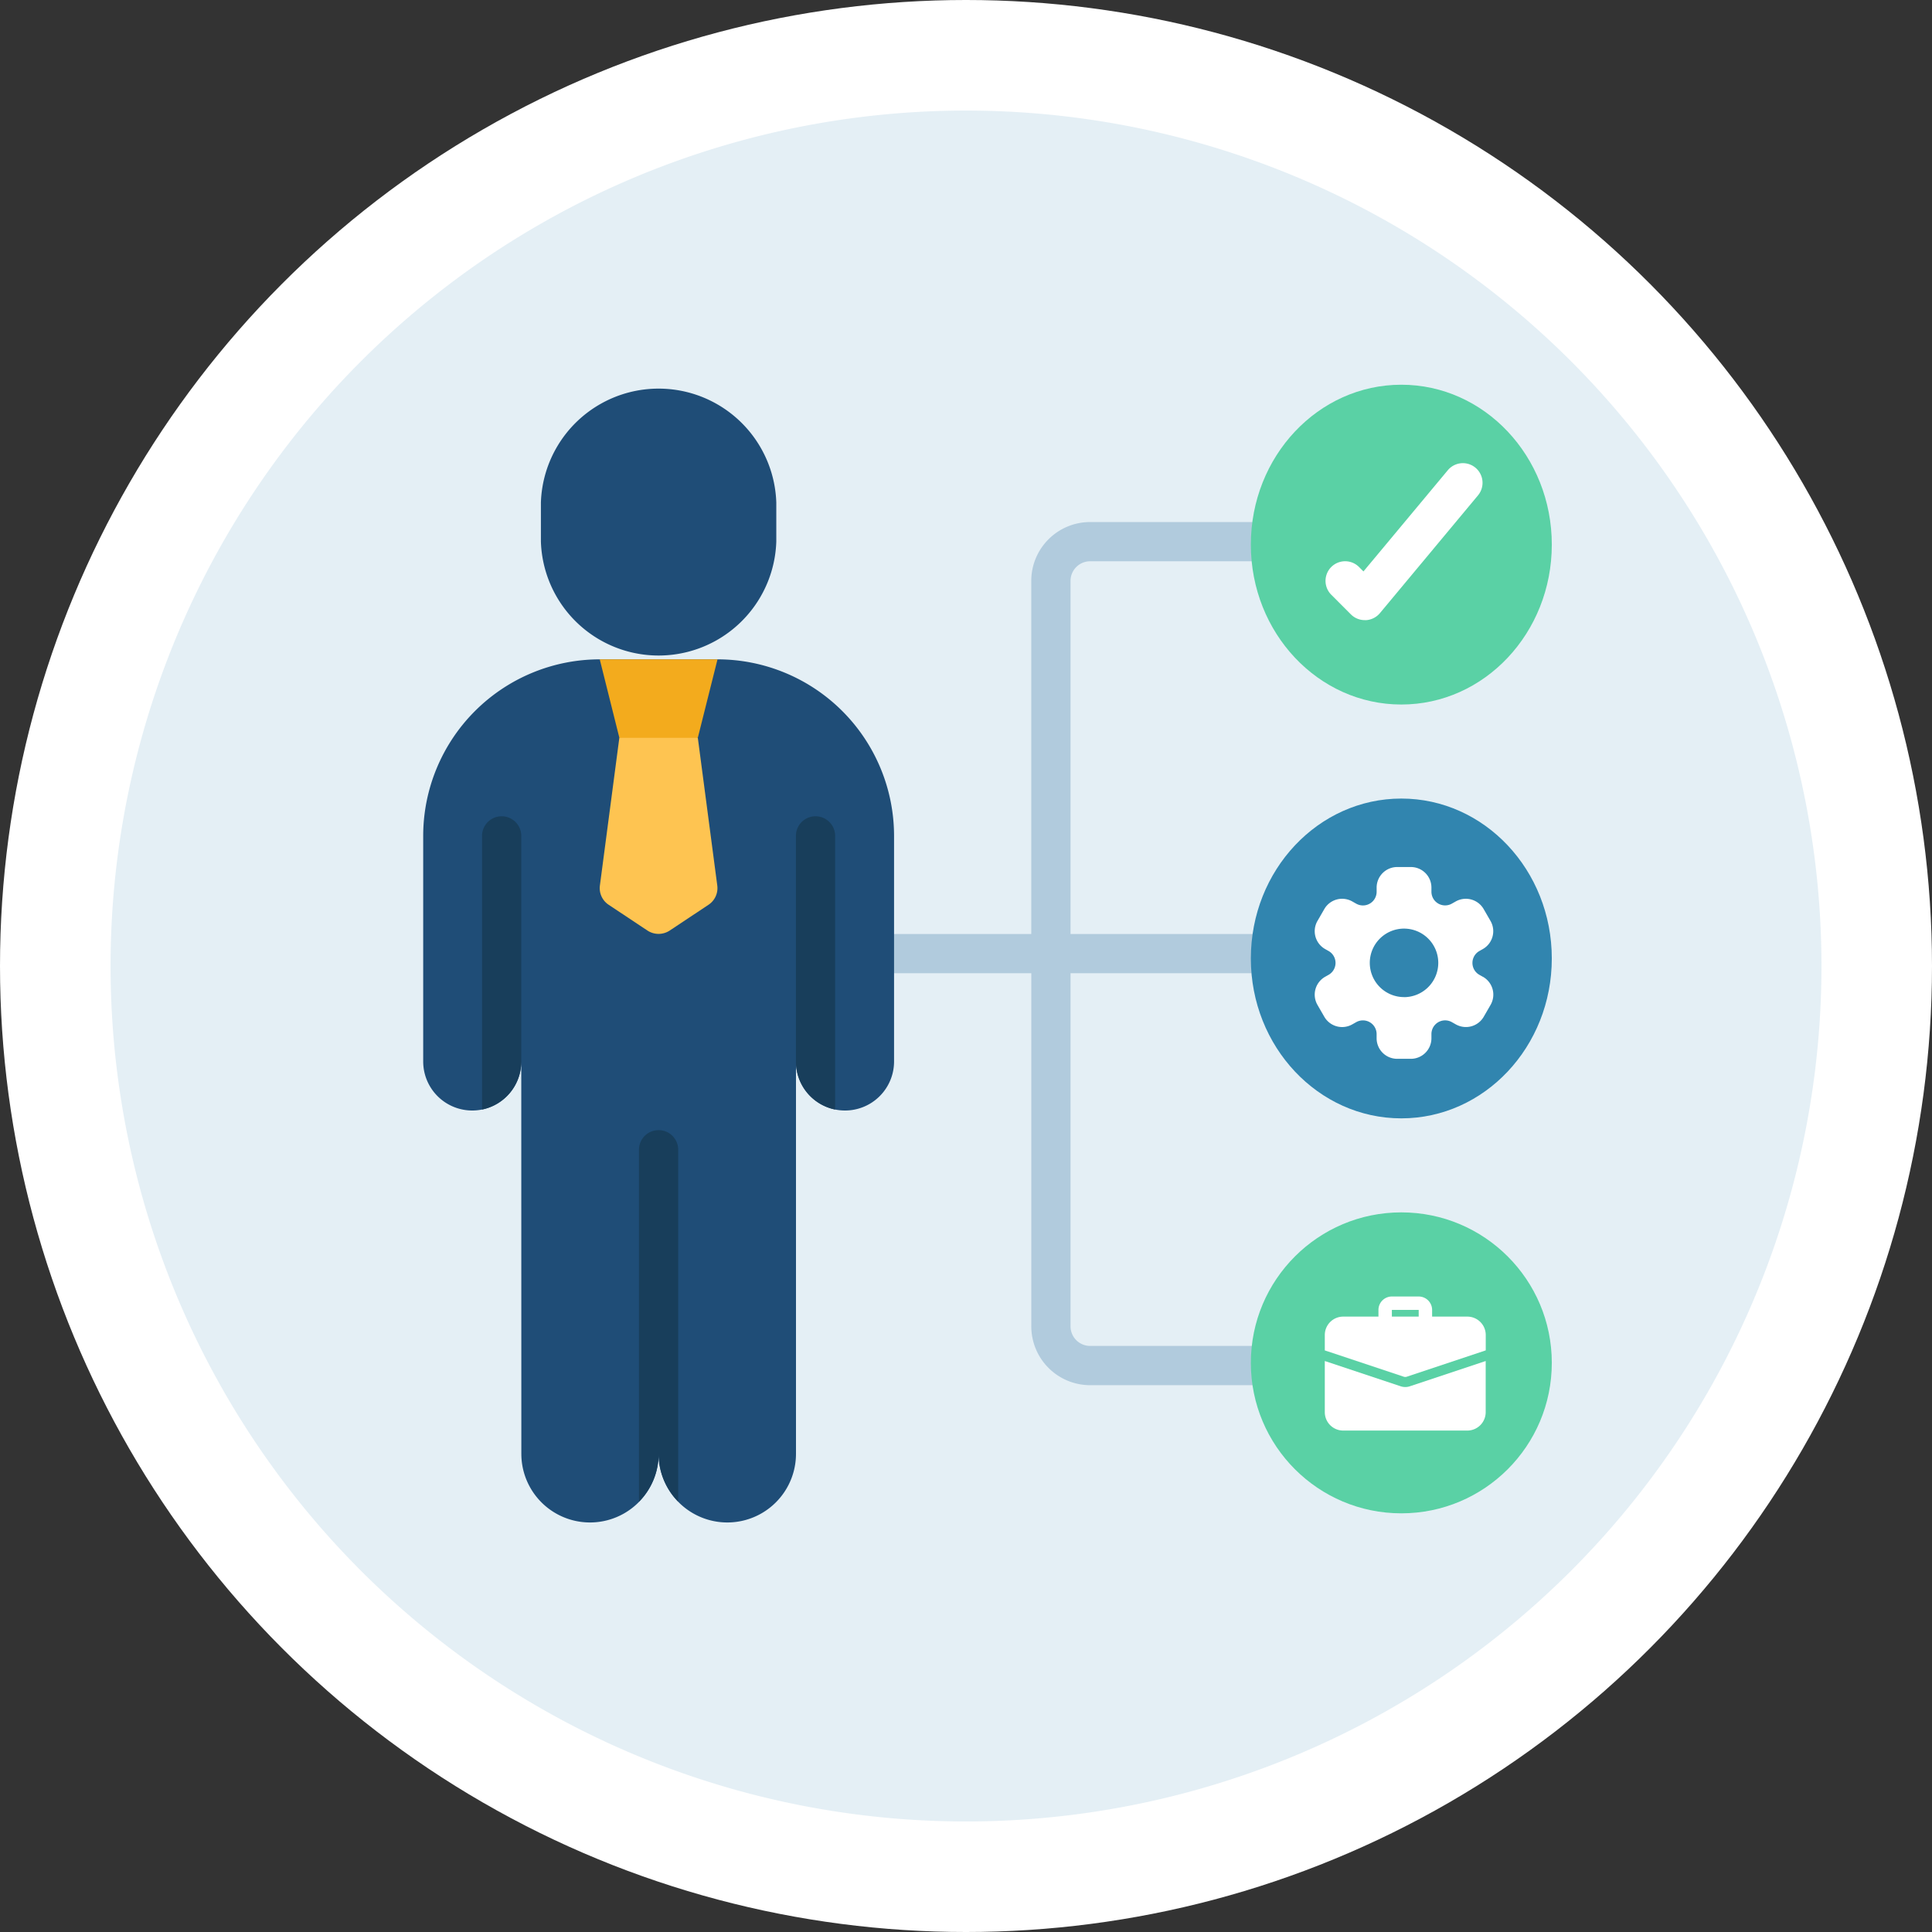 <svg xmlns="http://www.w3.org/2000/svg" width="105" height="105" viewBox="0 0 105 105">
  <rect x="0" y="0" width="105" height="105" fill="#333333" stroke="none"/>
  <g id="Grupo_877549" data-name="Grupo 877549" transform="translate(-748 -4186.249)">
    <g id="Grupo_877362" data-name="Grupo 877362">
      <g id="Grupo_877194" data-name="Grupo 877194" transform="translate(0 -877.751)">
        <g id="Grupo_874602" data-name="Grupo 874602" transform="translate(273.142 2711.142)">
          <circle id="Elipse_4723" data-name="Elipse 4723" cx="52.5" cy="52.5" r="52.5" transform="translate(474.858 2352.858)" fill="#fff"/>
          <path id="Trazado_596604" data-name="Trazado 596604" d="M46.492,0A46.492,46.492,0,1,1,0,46.492,46.492,46.492,0,0,1,46.492,0Z" transform="translate(480.867 2358.867)" fill="#d9e9f1" opacity="0.7"/>
        </g>
      </g>
      <g id="lista-de-verificacion_1_" data-name="lista-de-verificacion(1)" transform="translate(770 4206.158)">
        <path id="Trazado_602244" data-name="Trazado 602244" d="M35.727,10.132h9.595V8H35.727a3.2,3.2,0,0,0-3.2,3.2v19.19H24V32.52h8.529V51.71a3.2,3.2,0,0,0,3.2,3.2h9.595V52.776H35.727a1.066,1.066,0,0,1-1.066-1.066V32.52H45.322V30.388H34.661V11.2A1.066,1.066,0,0,1,35.727,10.132Z" transform="translate(1.52 0.463)" fill="#b1cbdd"/>
        <g id="Grupo_877361" data-name="Grupo 877361" transform="translate(45.981 1)">
          <ellipse id="Elipse_5634" data-name="Elipse 5634" cx="8.178" cy="8.69" rx="8.178" ry="8.69" transform="translate(0)" fill="#5ad1a5"/>
          <ellipse id="Elipse_5635" data-name="Elipse 5635" cx="8.178" cy="8.69" rx="8.178" ry="8.69" transform="translate(0 22.491)" fill="#3185af"/>
          <circle id="Elipse_5636" data-name="Elipse 5636" cx="8.178" cy="8.178" r="8.178" transform="translate(0 44.981)" fill="#5ad1a5"/>
        </g>
        <path id="Trazado_602245" data-name="Trazado 602245" d="M7,9.529a6.4,6.4,0,0,0,12.793,0V7.4A6.4,6.4,0,0,0,7,7.4Z" transform="translate(0.397 0)" fill="#1f4d77"/>
        <path id="Trazado_602246" data-name="Trazado 602246" d="M6.33,36.855a2.665,2.665,0,1,1-5.33,0V24.595A9.6,9.6,0,0,1,10.595,15h6.4a9.6,9.6,0,0,1,9.595,9.595v12.26a2.665,2.665,0,1,1-5.33,0V58.177a3.731,3.731,0,1,1-7.463,0,3.731,3.731,0,0,1-7.463,0Z" transform="translate(0 0.925)" fill="#1f4d77"/>
        <path id="Trazado_602247" data-name="Trazado 602247" d="M15.33,19.066,16.388,27.1a1.086,1.086,0,0,1-.478,1.041l-2.107,1.4a1.1,1.1,0,0,1-1.211,0l-2.107-1.4a1.086,1.086,0,0,1-.478-1.041l1.058-8.037L13.2,18Z" transform="translate(0.595 1.123)" fill="#fec451"/>
        <path id="Trazado_602248" data-name="Trazado 602248" d="M16.4,15,15.33,19.264H11.066L10,15Z" transform="translate(0.595 0.925)" fill="#f3ab1d"/>
        <path id="Trazado_602249" data-name="Trazado 602249" d="M49.132,13.529a1.059,1.059,0,0,1-.754-.312L47.312,12.15a1.066,1.066,0,1,1,1.508-1.508l.241.241,4.584-5.5a1.067,1.067,0,0,1,1.64,1.367l-5.33,6.4a1.074,1.074,0,0,1-.772.382Z" transform="translate(3.04 0.264)" fill="#fff"/>
        <path id="Trazado_602252" data-name="Trazado 602252" d="M14.132,40.066V59.192a3.693,3.693,0,0,1-1.066-2.6A3.693,3.693,0,0,1,12,59.192V40.066a1.066,1.066,0,1,1,2.132,0Z" transform="translate(0.727 2.511)" fill="#183e5b"/>
        <path id="Trazado_602253" data-name="Trazado 602253" d="M6.132,24.066v12.26A2.665,2.665,0,0,1,4,38.938V24.066a1.066,1.066,0,0,1,2.132,0Z" transform="translate(0.198 1.454)" fill="#183e5b"/>
        <path id="Trazado_602254" data-name="Trazado 602254" d="M22.132,24.066V38.938A2.655,2.655,0,0,1,20,36.326V24.066a1.066,1.066,0,0,1,2.132,0Z" transform="translate(1.256 1.454)" fill="#183e5b"/>
        <path id="XMLID_273_" d="M12.111,7.969l-.2-.113a.744.744,0,0,1,0-1.289l.2-.113a1.116,1.116,0,0,0,.409-1.525l-.372-.645a1.118,1.118,0,0,0-1.525-.409l-.2.113A.744.744,0,0,1,9.31,3.343V3.117A1.118,1.118,0,0,0,8.193,2H7.449A1.118,1.118,0,0,0,6.332,3.117v.226a.744.744,0,0,1-1.117.645l-.2-.113a1.118,1.118,0,0,0-1.526.409l-.372.645a1.116,1.116,0,0,0,.409,1.525l.2.113a.744.744,0,0,1,0,1.289l-.2.113a1.116,1.116,0,0,0-.409,1.525l.372.645a1.118,1.118,0,0,0,1.525.409l.2-.113a.744.744,0,0,1,1.117.645v.226a1.118,1.118,0,0,0,1.117,1.117h.744A1.118,1.118,0,0,0,9.31,11.305v-.226a.744.744,0,0,1,1.117-.645l.2.113a1.118,1.118,0,0,0,1.525-.409l.372-.645a1.116,1.116,0,0,0-.409-1.525Zm-4.29,1.1A1.861,1.861,0,1,1,9.682,7.211,1.863,1.863,0,0,1,7.821,9.072Z" transform="translate(46.485 25.212)" fill="#fff"/>
      </g>
      <g id="maleta" transform="translate(820 4254.711)">
        <path id="Trazado_602255" data-name="Trazado 602255" d="M10.551,3.64a.365.365,0,0,1-.364-.364V2.729H8.729v.547a.364.364,0,0,1-.729,0V2.729A.73.73,0,0,1,8.729,2h1.458a.73.73,0,0,1,.729.729v.547A.365.365,0,0,1,10.551,3.64Z" transform="translate(-5.084)" fill="#fff"/>
        <path id="Trazado_602256" data-name="Trazado 602256" d="M4.632,12.99a.751.751,0,0,1-.259.044.8.8,0,0,1-.281-.051L0,11.62V14.4a1,1,0,0,0,1,1H7.744a1,1,0,0,0,1-1V11.62Z" transform="translate(0 -6.114)" fill="#fff"/>
        <path id="Trazado_602257" data-name="Trazado 602257" d="M8.747,6v.835L4.461,8.265a.27.27,0,0,1-.175,0L0,6.837V6A1,1,0,0,1,1,5H7.744A1,1,0,0,1,8.747,6Z" transform="translate(0 -1.907)" fill="#fff"/>
      </g>
    </g>
  </g>
</svg>
